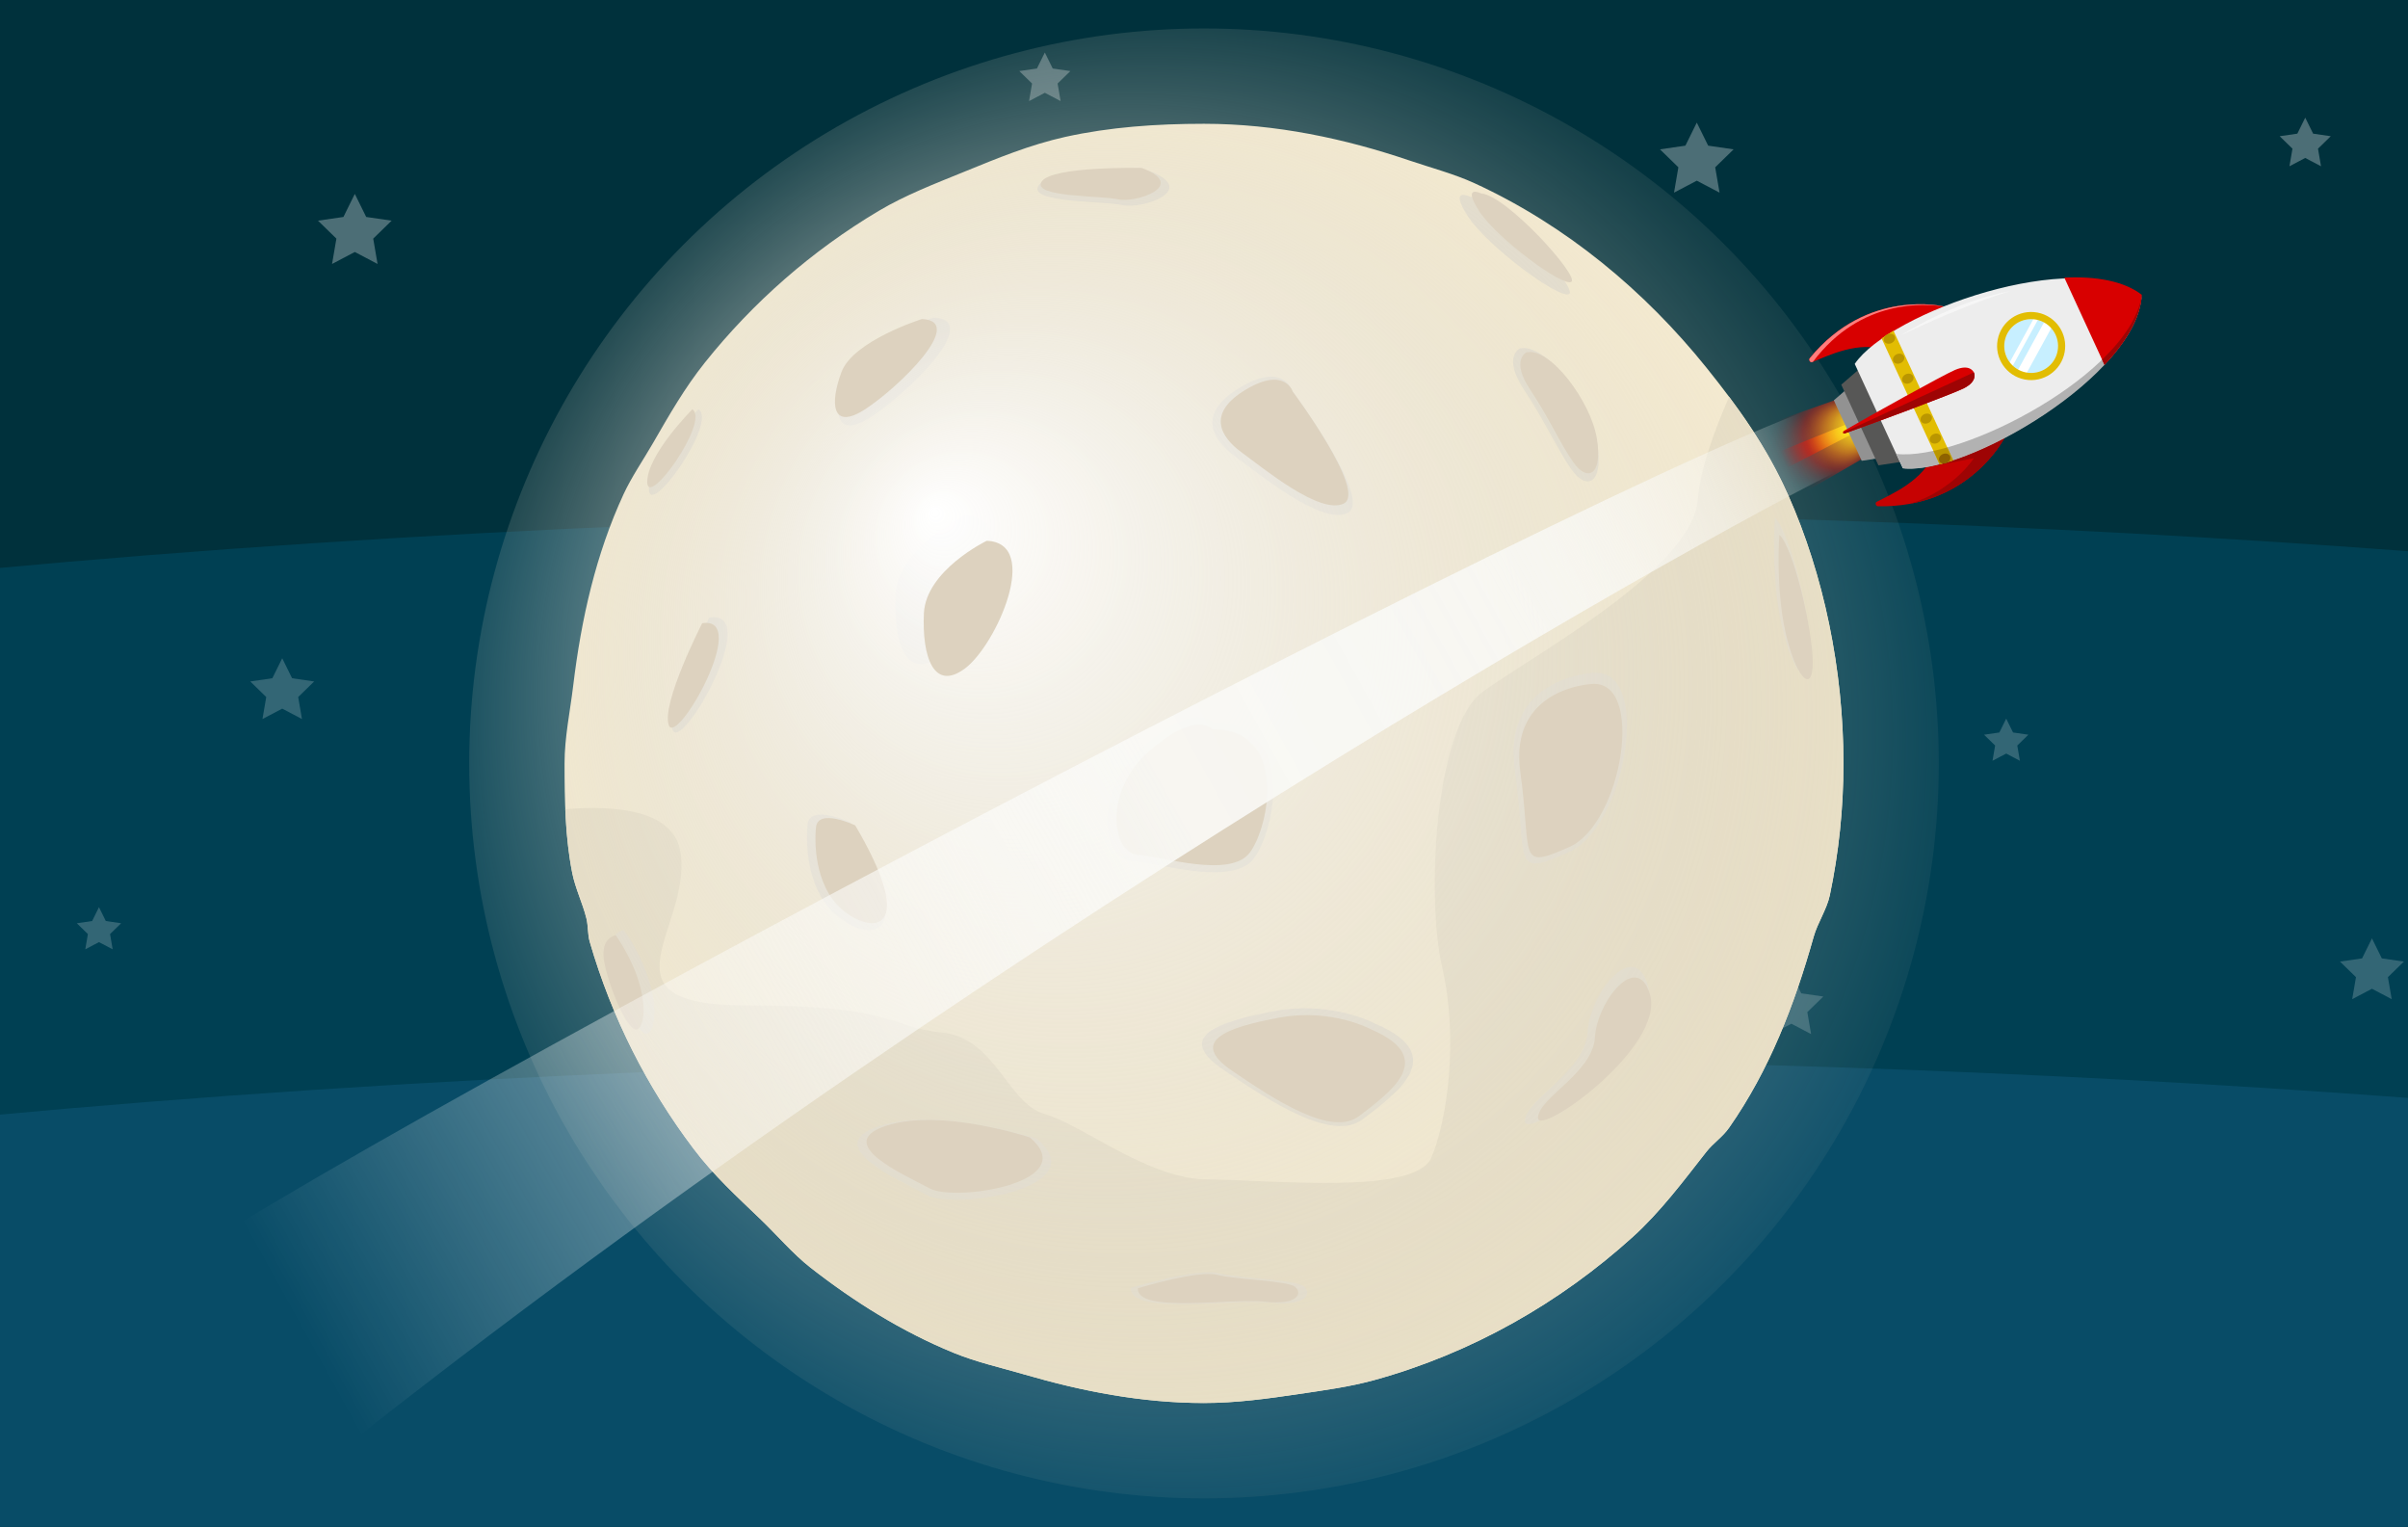 <?xml version="1.0" encoding="UTF-8"?>
<svg id="ouput-graphics" xmlns="http://www.w3.org/2000/svg" xmlns:xlink="http://www.w3.org/1999/xlink" viewBox="0 0 2423 1536">
  <rect x="0" y="0" width="2423" height="1536" fill="#333333" stroke="none"/>
  <defs>
    <radialGradient id="radial-gradient" cx="1118.06" cy="12699.48" fx="1118.06" fy="12638.14" r="61.34" gradientTransform="translate(12744.72 -1020.82) rotate(90)" gradientUnits="userSpaceOnUse">
      <stop offset="0" stop-color="#fcee21"/>
      <stop offset=".07" stop-color="#fce920" stop-opacity=".99"/>
      <stop offset=".14" stop-color="#fcdd1e" stop-opacity=".95"/>
      <stop offset=".22" stop-color="#fcc91b" stop-opacity=".9"/>
      <stop offset=".3" stop-color="#fcad17" stop-opacity=".82"/>
      <stop offset=".38" stop-color="#fd8812" stop-opacity=".72"/>
      <stop offset=".46" stop-color="#fe5b0c" stop-opacity=".59"/>
      <stop offset=".54" stop-color="#fe2805" stop-opacity=".45"/>
      <stop offset=".57" stop-color="#ff1603" stop-opacity=".4"/>
      <stop offset=".62" stop-color="#ff0f02" stop-opacity=".28"/>
      <stop offset=".68" stop-color="#ff0801" stop-opacity=".16"/>
      <stop offset=".75" stop-color="#ff0300" stop-opacity=".07"/>
      <stop offset=".81" stop-color="red" stop-opacity=".02"/>
      <stop offset=".86" stop-color="red" stop-opacity="0"/>
    </radialGradient>
    <radialGradient id="radial-gradient-2" cx="1118.06" cy="12699.48" fx="1118.06" fy="12654.66" r="44.83" gradientTransform="translate(12744.72 -1020.82) rotate(90)" gradientUnits="userSpaceOnUse">
      <stop offset="0" stop-color="#fcee21"/>
      <stop offset=".07" stop-color="#fce920" stop-opacity=".99"/>
      <stop offset=".14" stop-color="#fcdd1e" stop-opacity=".95"/>
      <stop offset=".22" stop-color="#fcc91b" stop-opacity=".9"/>
      <stop offset=".3" stop-color="#fcad17" stop-opacity=".82"/>
      <stop offset=".38" stop-color="#fd8812" stop-opacity=".72"/>
      <stop offset=".46" stop-color="#fe5b0c" stop-opacity=".59"/>
      <stop offset=".54" stop-color="#fe2805" stop-opacity=".45"/>
      <stop offset=".57" stop-color="#ff1603" stop-opacity=".4"/>
      <stop offset=".88" stop-color="red" stop-opacity="0"/>
    </radialGradient>
    <symbol id="character" viewBox="0 0 408.23 195.47">
      <g>
        <path d="M90.48,129.21c0,.34,0-27.77,0-31.74v-.47c0-3.97,0-32.08,0-31.74L0,56.93v80.6l90.48-8.32Z" style="fill: url(#radial-gradient);"/>
        <path d="M90.48,102.61c0,.06,0-4.67,0-5.33v-.08c0-.67,0-5.39,0-5.33L0,87.68v19.11l90.48-4.18Z" style="fill: url(#radial-gradient-2);"/>
        <polygon points="82.4 131.36 82.4 64.34 104 58.12 104 137.58 82.4 131.36" style="fill: #929292;"/>
        <polygon points="95.78 142.53 95.78 53.17 124.58 44.88 124.58 150.82 95.78 142.53" style="fill: #575756;"/>
        <path d="M222.71,25.08S160.51-24.51,78.09,15.78c-1.92,.94-1.45,4.43,.62,4.54,15.07,.82,53.62-.53,73.03,21.23l70.97-16.47Z" style="fill: #d80000;"/>
        <path d="M78.7,20.32c.27,.01,.56,.03,.84,.04,70.56-38.05,127.62-5.71,143.03,4.75l.13-.03S160.51-24.51,78.09,15.78c-1.92,.94-1.45,4.43,.62,4.54Z" style="fill: #ff7d7d;"/>
        <path d="M222.71,170.39s-62.2,49.59-144.62,9.3c-1.92-.94-1.45-4.43,.62-4.54,15.07-.82,53.62,.53,73.03-21.23l70.97,16.47Z" style="fill: #c60202;"/>
        <g>
          <path d="M151.74,153.92c-3.92,4.4-8.64,7.84-13.77,10.56l48.03,11.75s-31.84,20.51-77.45,14.78c66.82,17.13,114.17-20.61,114.17-20.61l-70.97-16.47Z" style="fill: #9e0404;"/>
          <path d="M79.56,175.11c3.05-.03,6.33-.13,9.73-.36-3.76,.15-7.06,.23-9.73,.36Z" style="fill: #9e0404;"/>
        </g>
        <path d="M406.3,97.47C368.62,25.98,171.03,7.16,116.84,39.88v115.48c54.48,32.81,251.92,13.75,289.47-57.59,.09,0,.1-.29,0-.3Z" style="fill: #ededed;"/>
        <path d="M408.15,97.76c-42.84,66.56-233.97,76.5-291.17,41.9v16.04c54.8,33.01,253.42,13.83,291.19-57.94,.05,0,.07-.07,.07-.14,0,.07-.04,.14-.08,.14Z" style="fill: #b2b2b2;"/>
        <g>
          <circle cx="285.58" cy="97.85" r="27.07" style="fill: #c7efff;"/>
          <polygon points="267.15 122.8 261.7 115.44 310.03 79.61 315.49 86.97 267.15 122.8" style="fill: #fff;"/>
          <polygon points="257.91 110.01 255.32 106.52 303.66 70.69 306.24 74.17 257.91 110.01" style="fill: #fff;"/>
          <path d="M305.41,69.9c-15.43-10.95-36.83-7.32-47.78,8.11s-7.32,36.83,8.11,47.78c15.43,10.95,36.83,7.32,47.78-8.11s7.32-36.83-8.11-47.78Zm-35.5,50.02c-12.19-8.65-15.06-25.55-6.41-37.74,8.65-12.19,25.55-15.06,37.74-6.41,12.19,8.65,15.06,25.55,6.41,37.74s-25.55,15.06-37.74,6.41Z" style="fill: #e2bd03;"/>
        </g>
        <path d="M152.11,167.36c4.49,.81,9.21,1.5,14.12,2.06V25.82c-4.91,.56-9.63,1.25-14.12,2.05V167.36Z" style="fill: #e2bd03;"/>
        <path d="M166.24,155.16c-4.9-.78-9.62-1.68-14.12-2.68v14.89c1.03,.19,2.07,.36,3.13,.54,.17,.03,.34,.06,.51,.08,1.07,.17,2.16,.34,3.26,.5,.01,0,.03,0,.04,0,1.14,.17,2.3,.32,3.47,.48,.04,0,.08,.01,.12,.02,1.19,.15,2.39,.3,3.6,.44,0,0,0,0,0,0v-14.26Z" style="fill: #ba9600;"/>
        <g>
          <ellipse cx="159.15" cy="31.47" rx="5.91" ry="4.87" style="fill: #ba9600;"/>
          <ellipse cx="159.15" cy="53.6" rx="5.91" ry="4.87" style="fill: #ba9600;"/>
          <ellipse cx="159.15" cy="75.72" rx="5.91" ry="4.87" style="fill: #ba9600;"/>
          <ellipse cx="159.15" cy="97.85" rx="5.91" ry="4.87" style="fill: #ba9600;"/>
          <ellipse cx="159.15" cy="119.98" rx="5.91" ry="4.87" style="fill: #ba9600;"/>
          <ellipse cx="159.15" cy="142.1" rx="5.91" ry="4.87" style="fill: #ba9600;"/>
          <ellipse cx="159.15" cy="164.23" rx="5.91" ry="4.87" style="fill: #8e6200;"/>
        </g>
        <path d="M205.86,108.09c16.07-.43,16.25-9.35,16.23-10.24,.02-.89-.15-9.81-16.23-10.24-13.01-.34-96.67,5.96-126.83,8.84-2.48,.24-2.48,2.56,0,2.8,30.16,2.88,113.82,9.18,126.83,8.84Z" style="fill: #d80000;"/>
        <path d="M77.18,97.78c-.05,.66,.57,1.35,1.85,1.47,30.16,2.88,113.82,9.18,126.83,8.84,16.07-.43,16.25-9.35,16.23-10.24,0-.02,0-.04,0-.07H77.18Z" style="fill: #9e0404;"/>
        <path d="M344.7,49.3v96.63c29.39-11.88,52.82-27.93,63.47-48.17,.09,0,.1-.29,0-.3-10.67-20.25-34.1-36.29-63.46-48.17Z" style="fill: #d80000;"/>
        <path d="M408.23,97.62c0,.07-.04,.14-.08,.14-11.83,18.37-34.96,32.43-63.45,42.42v5.75c1.81-.73,3.59-1.48,5.36-2.24,.13-.06,.26-.11,.39-.17,.72-.31,1.44-.63,2.15-.95,.21-.09,.42-.19,.63-.29,.63-.28,1.26-.57,1.88-.86,.24-.11,.48-.22,.71-.33,.6-.28,1.2-.56,1.79-.85,.24-.11,.48-.23,.72-.34,.6-.29,1.19-.58,1.78-.87,.22-.11,.45-.22,.67-.33,.63-.32,1.26-.64,1.88-.96,.17-.09,.34-.17,.51-.26,.78-.4,1.55-.81,2.32-1.22,0,0,.02-.01,.03-.02,.81-.43,1.61-.87,2.4-1.32,.03-.01,.05-.03,.07-.04,.73-.41,1.46-.82,2.17-1.24,.18-.11,.37-.22,.55-.32,.56-.32,1.11-.65,1.66-.98,.23-.14,.46-.28,.69-.42,.5-.3,.99-.61,1.48-.91,.24-.15,.49-.3,.73-.46,.47-.3,.94-.6,1.41-.9,.24-.16,.49-.32,.73-.48,.47-.31,.93-.61,1.39-.92,.23-.15,.46-.31,.68-.46,.49-.34,.98-.67,1.46-1.01,.18-.13,.37-.26,.55-.39,.62-.44,1.23-.88,1.84-1.33,.04-.03,.08-.06,.12-.09,.66-.49,1.31-.98,1.95-1.47,.13-.1,.25-.2,.38-.3,.5-.39,.99-.77,1.48-1.17,.2-.16,.4-.32,.6-.49,.41-.33,.81-.66,1.21-1,.22-.19,.44-.38,.66-.56,.37-.31,.73-.63,1.09-.95,.23-.2,.45-.4,.67-.6,.35-.31,.7-.63,1.04-.95,.22-.2,.44-.4,.65-.6,.35-.32,.68-.65,1.02-.98,.2-.2,.41-.39,.61-.59,.36-.35,.71-.71,1.06-1.07,.17-.17,.34-.34,.51-.52,.46-.48,.92-.96,1.36-1.45,.05-.05,.1-.1,.15-.16,.49-.54,.98-1.08,1.45-1.63,.14-.16,.28-.33,.42-.49,.33-.38,.65-.77,.97-1.15,.17-.21,.34-.42,.51-.63,.28-.35,.55-.69,.82-1.04,.17-.23,.35-.45,.52-.68,.25-.34,.5-.68,.75-1.02,.17-.24,.34-.47,.51-.71,.24-.34,.48-.68,.71-1.02,.16-.24,.32-.47,.48-.71,.23-.35,.46-.71,.69-1.07,.14-.23,.29-.45,.43-.68,.24-.39,.47-.79,.7-1.18,.11-.19,.23-.39,.34-.58,.34-.59,.67-1.19,.98-1.79,.02,0,.04-.02,.05-.04,.01-.03,.02-.06,.02-.1Z" style="fill: #9e0404;"/>
        <path d="M170.75,33.25s63.14-9.15,118.67,5.63c0,0-43.86-6.96-118.67-5.63Z" style="fill: #f6f6f6;"/>
      </g>
    </symbol>
    <radialGradient id="radial-gradient-3" cx="1211.5" cy="768" fx="939.42" fy="514.72" r="819.88" gradientUnits="userSpaceOnUse">
      <stop offset="0" stop-color="#fff"/>
      <stop offset="1" stop-color="#c1bcad" stop-opacity="0"/>
    </radialGradient>
    <linearGradient id="linear-gradient" x1="303.18" y1="1337.77" x2="1850.37" y2="482.01" gradientUnits="userSpaceOnUse">
      <stop offset="0" stop-color="#fff" stop-opacity="0"/>
      <stop offset=".58" stop-color="#fafaf7" stop-opacity=".9"/>
      <stop offset=".74" stop-color="#f9f9f6" stop-opacity=".89"/>
      <stop offset=".8" stop-color="#f9f9f6" stop-opacity=".87"/>
      <stop offset=".84" stop-color="#f9f9f6" stop-opacity=".82"/>
      <stop offset=".87" stop-color="#f9f9f6" stop-opacity=".75"/>
      <stop offset=".9" stop-color="#f9f8f5" stop-opacity=".66"/>
      <stop offset=".93" stop-color="#f8f8f4" stop-opacity=".55"/>
      <stop offset=".95" stop-color="#f8f7f3" stop-opacity=".42"/>
      <stop offset=".97" stop-color="#f7f7f2" stop-opacity=".27"/>
      <stop offset=".99" stop-color="#f7f6f1" stop-opacity=".11"/>
      <stop offset="1" stop-color="#f7f6f1" stop-opacity="0"/>
    </linearGradient>
  </defs>
  <circle cx="1667.39" cy="59.84" r="4.48" style="fill: #fcf99a;"/>
  <circle cx="2271.1" cy="155.64" r="4.48" style="fill: #fcf99a;"/>
  <rect x="-90.98" y="-60.72" width="2575.38" height="1731.2" style="fill: #00313c;"/>
  <path d="M2484.41,559.29V1670.48H-90.98V580.08c411.38-41.44,890.95-65.22,1403.01-65.22,419.08,0,816.4,15.92,1172.38,44.43Z" style="fill: #004053;"/>
  <path d="M2484.4,1109.28c-355.98-28.5-753.3-44.43-1172.37-44.43-512.06,0-991.63,23.78-1403.01,65.22v540.4H2484.4v-561.19Z" style="fill: #084c67;"/>
  <g style="opacity: .3;">
    <polygon points="357.02 195.07 368.47 218.27 394.07 221.99 375.54 240.05 379.92 265.54 357.02 253.5 334.12 265.54 338.5 240.05 319.97 221.99 345.57 218.27 357.02 195.07" style="fill: #fff;"/>
    <polygon points="1707.36 123.33 1718.81 146.53 1744.41 150.25 1725.88 168.3 1730.26 193.8 1707.36 181.76 1684.46 193.8 1688.84 168.3 1670.31 150.25 1695.91 146.53 1707.36 123.33" style="fill: #fff;"/>
    <polygon points="1051.34 52.83 1059.28 68.92 1077.04 71.5 1064.19 84.02 1067.22 101.7 1051.34 93.35 1035.46 101.7 1038.49 84.02 1025.65 71.5 1043.4 68.92 1051.34 52.83" style="fill: #fff;"/>
    <polygon points="2319.59 118.37 2327.53 134.46 2345.28 137.04 2332.44 149.57 2335.47 167.25 2319.59 158.9 2303.71 167.25 2306.74 149.57 2293.89 137.04 2311.65 134.46 2319.59 118.37" style="fill: #fff;"/>
    <polygon points="1382.01 324.48 1389.95 340.57 1407.71 343.15 1394.86 355.68 1397.89 373.36 1382.01 365.01 1366.13 373.36 1369.16 355.68 1356.31 343.15 1374.07 340.57 1382.01 324.48" style="fill: #fff;"/>
  </g>
  <g style="opacity: .2;">
    <polygon points="1503.54 671.82 1491.41 696.4 1464.28 700.35 1483.91 719.48 1479.28 746.49 1503.54 733.74 1527.8 746.49 1523.17 719.48 1542.8 700.35 1515.67 696.4 1503.54 671.82" style="fill: #fff;"/>
    <polygon points="2386.73 944.01 2376.79 964.14 2354.58 967.37 2370.66 983.03 2366.86 1005.16 2386.73 994.71 2406.6 1005.16 2402.8 983.03 2418.88 967.37 2396.66 964.14 2386.73 944.01" style="fill: #fff;"/>
    <polygon points="1802.52 979.16 1792.58 999.29 1770.37 1002.52 1786.44 1018.19 1782.65 1040.31 1802.52 1029.87 1822.38 1040.31 1818.59 1018.19 1834.66 1002.52 1812.45 999.29 1802.52 979.16" style="fill: #fff;"/>
    <polygon points="283.98 662.2 274.04 682.33 251.83 685.55 267.9 701.22 264.11 723.35 283.98 712.9 303.84 723.35 300.05 701.22 316.12 685.55 293.91 682.33 283.98 662.2" style="fill: #fff;"/>
    <polygon points="972.25 667.62 962.31 687.75 940.1 690.97 956.17 706.64 952.38 728.77 972.25 718.32 992.12 728.76 988.32 706.64 1004.39 690.97 982.18 687.75 972.25 667.62" style="fill: #fff;"/>
    <polygon points="630.82 916.91 620.89 937.04 598.67 940.27 614.75 955.94 610.95 978.06 630.82 967.62 650.69 978.06 646.9 955.94 662.97 940.27 640.76 937.04 630.82 916.91" style="fill: #fff;"/>
    <polygon points="2018.7 722.93 2011.81 736.89 1996.4 739.13 2007.55 750 2004.92 765.34 2018.7 758.1 2032.48 765.34 2029.85 750 2041 739.13 2025.59 736.89 2018.7 722.93" style="fill: #fff;"/>
    <polygon points="1200.05 855.74 1193.16 869.7 1177.75 871.94 1188.9 882.8 1186.27 898.15 1200.05 890.9 1213.83 898.15 1211.2 882.8 1222.35 871.94 1206.94 869.7 1200.05 855.74" style="fill: #fff;"/>
    <polygon points="604.22 647.06 597.33 661.02 581.92 663.26 593.07 674.13 590.44 689.47 604.22 682.22 618 689.47 615.37 674.13 626.52 663.26 611.11 661.02 604.22 647.06" style="fill: #fff;"/>
    <polygon points="99.59 912.61 92.7 926.57 77.29 928.81 88.44 939.68 85.81 955.02 99.59 947.78 113.37 955.02 110.74 939.68 121.89 928.81 106.48 926.57 99.59 912.61" style="fill: #fff;"/>
    <polygon points="913.13 1091.45 906.24 1105.42 890.83 1107.65 901.98 1118.52 899.35 1133.87 913.13 1126.62 926.91 1133.87 924.28 1118.52 935.43 1107.65 920.02 1105.42 913.13 1091.45" style="fill: #fff;"/>
  </g>
  <path d="M1854.94,768c0,45.51-4.72,89.86-13.71,132.61-2.95,14.03-12.36,27.88-16.2,41.55-19.61,69.62-44.69,134.37-85.08,192.23-6.79,9.73-15.85,15.26-23.16,24.59-22.89,29.22-46.25,60.42-73.79,85.33-73.36,66.36-162.08,117.04-260.2,144.07-24.77,6.82-50.14,10.2-76.01,14.04-31.09,4.62-62.91,9.01-95.28,9.01-62.62,0-123.14-11.94-180.37-28.62-24.47-7.13-48.34-12.39-71.52-21.87-51.97-21.25-100.44-51.58-144.33-85.93-17.18-13.44-33.65-32.74-49.37-47.83-24.68-23.7-47.48-44.35-68.14-71.7-46.54-61.6-82.25-131.84-104.31-207.88-2.29-7.9-1.44-15.86-3.43-23.89-3.71-14.93-11.17-30.06-14.19-45.39-7.08-35.85-7.78-72.72-7.78-110.34,0-26.32,5.58-52.28,8.65-77.79,8.18-68,22.95-132.83,50.6-192.74,8.19-17.74,20.16-35.05,29.86-51.89,16.32-28.31,31.72-55.27,51.99-80.68,48.56-60.85,107.85-112.74,174.99-152.69,27.09-16.12,56.47-27.3,85.93-39.34,33-13.48,66.36-27.28,101.82-35.13,44.95-9.94,91.66-13.19,139.6-13.19,72.3,0,141.81,14.92,206.68,36.91,21.35,7.24,45.2,13.54,65.48,22.86,92.43,42.45,171.51,108.57,233.39,185.54,32.34,40.22,60.71,79.77,82.28,128.24,35.8,80.46,55.61,175.78,55.61,269.89Z" style="fill: #fcf1d4;"/>
  <path d="M1211.5,1411.44c32.38,0,64.19-4.39,95.28-9.01,25.87-3.84,51.24-7.22,76.01-14.04,98.12-27.03,186.84-77.71,260.2-144.07,27.53-24.9,50.9-56.11,73.79-85.33,7.31-9.33,16.36-14.86,23.16-24.59,40.39-57.86,65.48-122.62,85.08-192.23,3.85-13.67,13.26-27.52,16.2-41.55,8.99-42.75,13.71-87.1,13.71-132.61,0-94.11-19.81-189.43-55.61-269.89-16.31-36.66-36.52-68.22-59.4-98.83-15.32,34.68-29.2,73.23-31.5,103.1-5.47,71.16-169.68,158.73-217.03,194.02-47.35,35.29-56.65,205.55-40.23,276.7,16.42,71.16,5.47,153.26-10.95,191.57-16.42,38.31-164.21,21.89-224.42,21.89s-125.89-54.74-164.21-65.68c-38.31-10.95-49.26-76.63-104-82.1-54.74-5.47-43.79-27.37-197.05-27.37s-54.74-76.63-65.68-153.26c-6.25-43.72-65.93-48.24-116.06-44.06,.91,21.73,2.85,43.16,7.02,64.24,3.02,15.32,10.48,30.46,14.19,45.39,1.99,8.02,1.14,15.99,3.43,23.89,22.06,76.04,57.78,146.28,104.31,207.88,20.66,27.35,43.46,48,68.14,71.7,15.71,15.09,32.19,34.38,49.37,47.83,43.89,34.35,92.36,64.69,144.33,85.93,23.17,9.47,47.04,14.74,71.52,21.87,57.23,16.68,117.76,28.62,180.37,28.62Z" style="fill: #ede3c8;"/>
  <path d="M939.53,319.52s-76.01,23.89-89.04,58.64c-13.03,34.75-10.86,65.15,26.06,41.26,36.92-23.89,112.93-97.73,62.98-99.9Z" style="fill: #e9e2d1;"/>
  <path d="M970.55,518.47s-67.32,32.58-69.5,80.35c-2.17,47.78,10.86,86.87,45.61,60.81,34.75-26.06,84.7-138.99,23.89-141.16Z" style="fill: #e9e2d1;"/>
  <path d="M713.72,621.3s-45.61,89.04-36.92,112.93,91.21-121.62,36.92-112.93Z" style="fill: #e9e2d1;"/>
  <path d="M702.86,411.68s-49.95,49.95-49.95,80.35,69.5-67.32,49.95-80.35Z" style="fill: #e9e2d1;"/>
  <path d="M856.01,827.57s-41.26-19.55-43.44,2.17,0,71.67,34.75,95.56,73.84,13.03,8.69-97.73Z" style="fill: #e9e2d1;"/>
  <path d="M1220.3,726.96s-17.37-21.72-69.5,23.89c-52.12,45.61-41.26,112.93-13.03,115.1,28.23,2.17,102.07,26.06,123.79-2.17s43.44-136.82-41.26-136.82Z" style="fill: #e9e2d1;"/>
  <path d="M1043.49,1145.78s-97.73-32.58-158.54-13.03,19.55,54.29,47.78,69.5c28.23,15.2,169.4-6.52,110.76-56.47Z" style="fill: #e9e2d1;"/>
  <path d="M1299.67,392.13s-8.69-28.23-52.12-2.17c-43.44,26.06-28.23,52.12-4.34,69.5s86.87,69.5,112.93,56.47c26.06-13.03-56.47-123.79-56.47-123.79Z" style="fill: #e9e2d1;"/>
  <path d="M1155.67,171.65s-99.9-2.17-110.76,15.2c-10.86,17.37,65.15,15.2,84.7,19.55s78.18-15.2,26.06-34.75Z" style="fill: #e9e2d1;"/>
  <path d="M627.84,935.64s-17.37,2.17-13.03,28.23c4.34,26.06,23.89,73.84,34.75,76.01,10.86,2.17,19.55-43.44-21.72-104.24Z" style="fill: #e9e2d1;"/>
  <path d="M1384.6,1030.2s-43.44-23.89-102.07-13.03-99.9,26.06-52.12,58.64c47.78,32.58,110.76,73.84,141.16,49.95,30.4-23.89,89.04-62.98,13.03-95.56Z" style="fill: #e9e2d1;"/>
  <path d="M1602.45,677.01s-91.21,4.34-78.18,97.73c13.03,93.39-4.34,108.59,54.29,82.53,58.64-26.06,84.7-186.77,23.89-180.26Z" style="fill: #e9e2d1;"/>
  <path d="M1658.15,991.11c-14.24-48.07-58.64,8.69-60.81,47.78-2.17,39.09-62.98,67.32-62.98,89.04s141.16-78.18,123.79-136.82Z" style="fill: #e9e2d1;"/>
  <path d="M1137.89,1295.64s66.34-20.37,87.79-14.87c21.45,5.5,77.95,6.35,86.28,13.32s3.25,20.48-33.5,16.34c-36.75-4.14-142.08,13.4-140.57-14.79Z" style="fill: #e9e2d1;"/>
  <path d="M1529.07,350.63s-17.37,8.69,4.34,41.26c21.72,32.58,32.58,58.64,47.78,80.35,15,21.42,32.58,15.2,26.06-26.06-6.52-41.26-52.12-102.07-78.18-95.56Z" style="fill: #e9e2d1;"/>
  <path d="M1785.94,520.96s-4.34,56.47,6.52,106.42,30.4,71.67,30.4,34.75-21.72-128.13-36.92-141.16Z" style="fill: #e9e2d1;"/>
  <path d="M1479.12,197.95s-21.72-10.86-2.17,19.55c19.55,30.4,93.39,84.7,102.07,78.18,8.69-6.52-71.67-95.56-99.9-97.73Z" style="fill: #e9e2d1;"/>
  <circle cx="1211.5" cy="768" r="739.38" style="fill: url(#radial-gradient-3);"/>
  <path d="M927.68,320.96s-69.1,21.72-80.95,53.31-9.87,59.23,23.69,37.51,102.66-88.84,57.26-90.82Z" style="fill: #ddd2bf;"/>
  <path d="M992.83,544.06s-61.2,29.61-63.18,73.05,9.87,78.97,41.46,55.28,77-126.36,21.72-128.33Z" style="fill: #ddd2bf;"/>
  <path d="M706.55,626.98s-41.46,80.95-33.56,102.66,82.92-110.56,33.56-102.66Z" style="fill: #ddd2bf;"/>
  <path d="M696.68,411.78s-45.41,45.41-45.41,73.05,63.18-61.2,45.41-73.05Z" style="fill: #ddd2bf;"/>
  <path d="M860.55,830.33s-37.51-17.77-39.49,1.97,0,65.15,31.59,86.87,67.13,11.85,7.9-88.84Z" style="fill: #ddd2bf;"/>
  <path d="M1219.88,733.59s-15.79-19.74-63.18,21.72-37.51,102.66-11.85,104.64,92.79,23.69,112.54-1.97,39.49-124.38-37.51-124.38Z" style="fill: #ddd2bf;"/>
  <path d="M1036.26,1144.25s-88.84-29.61-144.13-11.85c-55.28,17.77,17.77,49.36,43.44,63.18s154-5.92,100.69-51.33Z" style="fill: #ddd2bf;"/>
  <path d="M1300.82,394.01s-7.9-25.67-47.38-1.97-25.67,47.38-3.95,63.18,78.97,63.18,102.66,51.33-51.33-112.54-51.33-112.54Z" style="fill: #ddd2bf;"/>
  <path d="M1148.8,168.94s-90.82-1.97-100.69,13.82,59.23,13.82,77,17.77,71.08-13.82,23.69-31.59Z" style="fill: #ddd2bf;"/>
  <path d="M619.68,940.9s-15.79,1.97-11.85,25.67,21.72,67.13,31.59,69.1,17.77-39.49-19.74-94.77Z" style="fill: #ddd2bf;"/>
  <path d="M1379.8,1035.66s-39.49-21.72-92.79-11.85-90.82,23.69-47.38,53.31,100.69,67.13,128.33,45.41,80.95-57.26,11.85-86.87Z" style="fill: #ddd2bf;"/>
  <path d="M1600.92,688.18s-82.92,3.95-71.08,88.84-3.95,98.72,49.36,75.02,77-169.79,21.72-163.87Z" style="fill: #ddd2bf;"/>
  <path d="M1660.15,1000.13c-12.95-43.7-53.31,7.9-55.28,43.44s-57.26,61.2-57.26,80.95,128.33-71.08,112.54-124.38Z" style="fill: #ddd2bf;"/>
  <path d="M1144.95,1296.03s60.31-18.52,79.81-13.52c19.5,5,70.87,5.78,78.44,12.11,7.57,6.34,2.96,18.62-30.45,14.85-33.41-3.77-129.17,12.18-127.79-13.45Z" style="fill: #ddd2bf;"/>
  <path d="M1535.77,354.52s-15.79,7.9,3.95,37.51,29.61,53.31,43.44,73.05,29.61,13.82,23.69-23.69-47.38-92.79-71.08-86.87Z" style="fill: #ddd2bf;"/>
  <path d="M1790.46,538.13s-3.95,51.33,5.92,96.74,27.64,65.15,27.64,31.59-19.74-116.49-33.56-128.33Z" style="fill: #ddd2bf;"/>
  <path d="M1490.36,194.6s-19.74-9.87-1.97,17.77,84.9,77,92.79,71.08-65.15-86.87-90.82-88.84Z" style="fill: #ddd2bf;"/>
  <path d="M1873.94,462.89c-51.22,16.04-843.51,448.83-1546.77,1008.56l-199-160.24c10.79-56.96,1521.16-852.65,1718.29-907.61l27.48,59.28Z" style="fill: url(#linear-gradient);"/>
  <use width="408.23" height="195.47" transform="translate(1743.49 378.77) rotate(-24.74)" xlink:href="#character"/>
</svg>